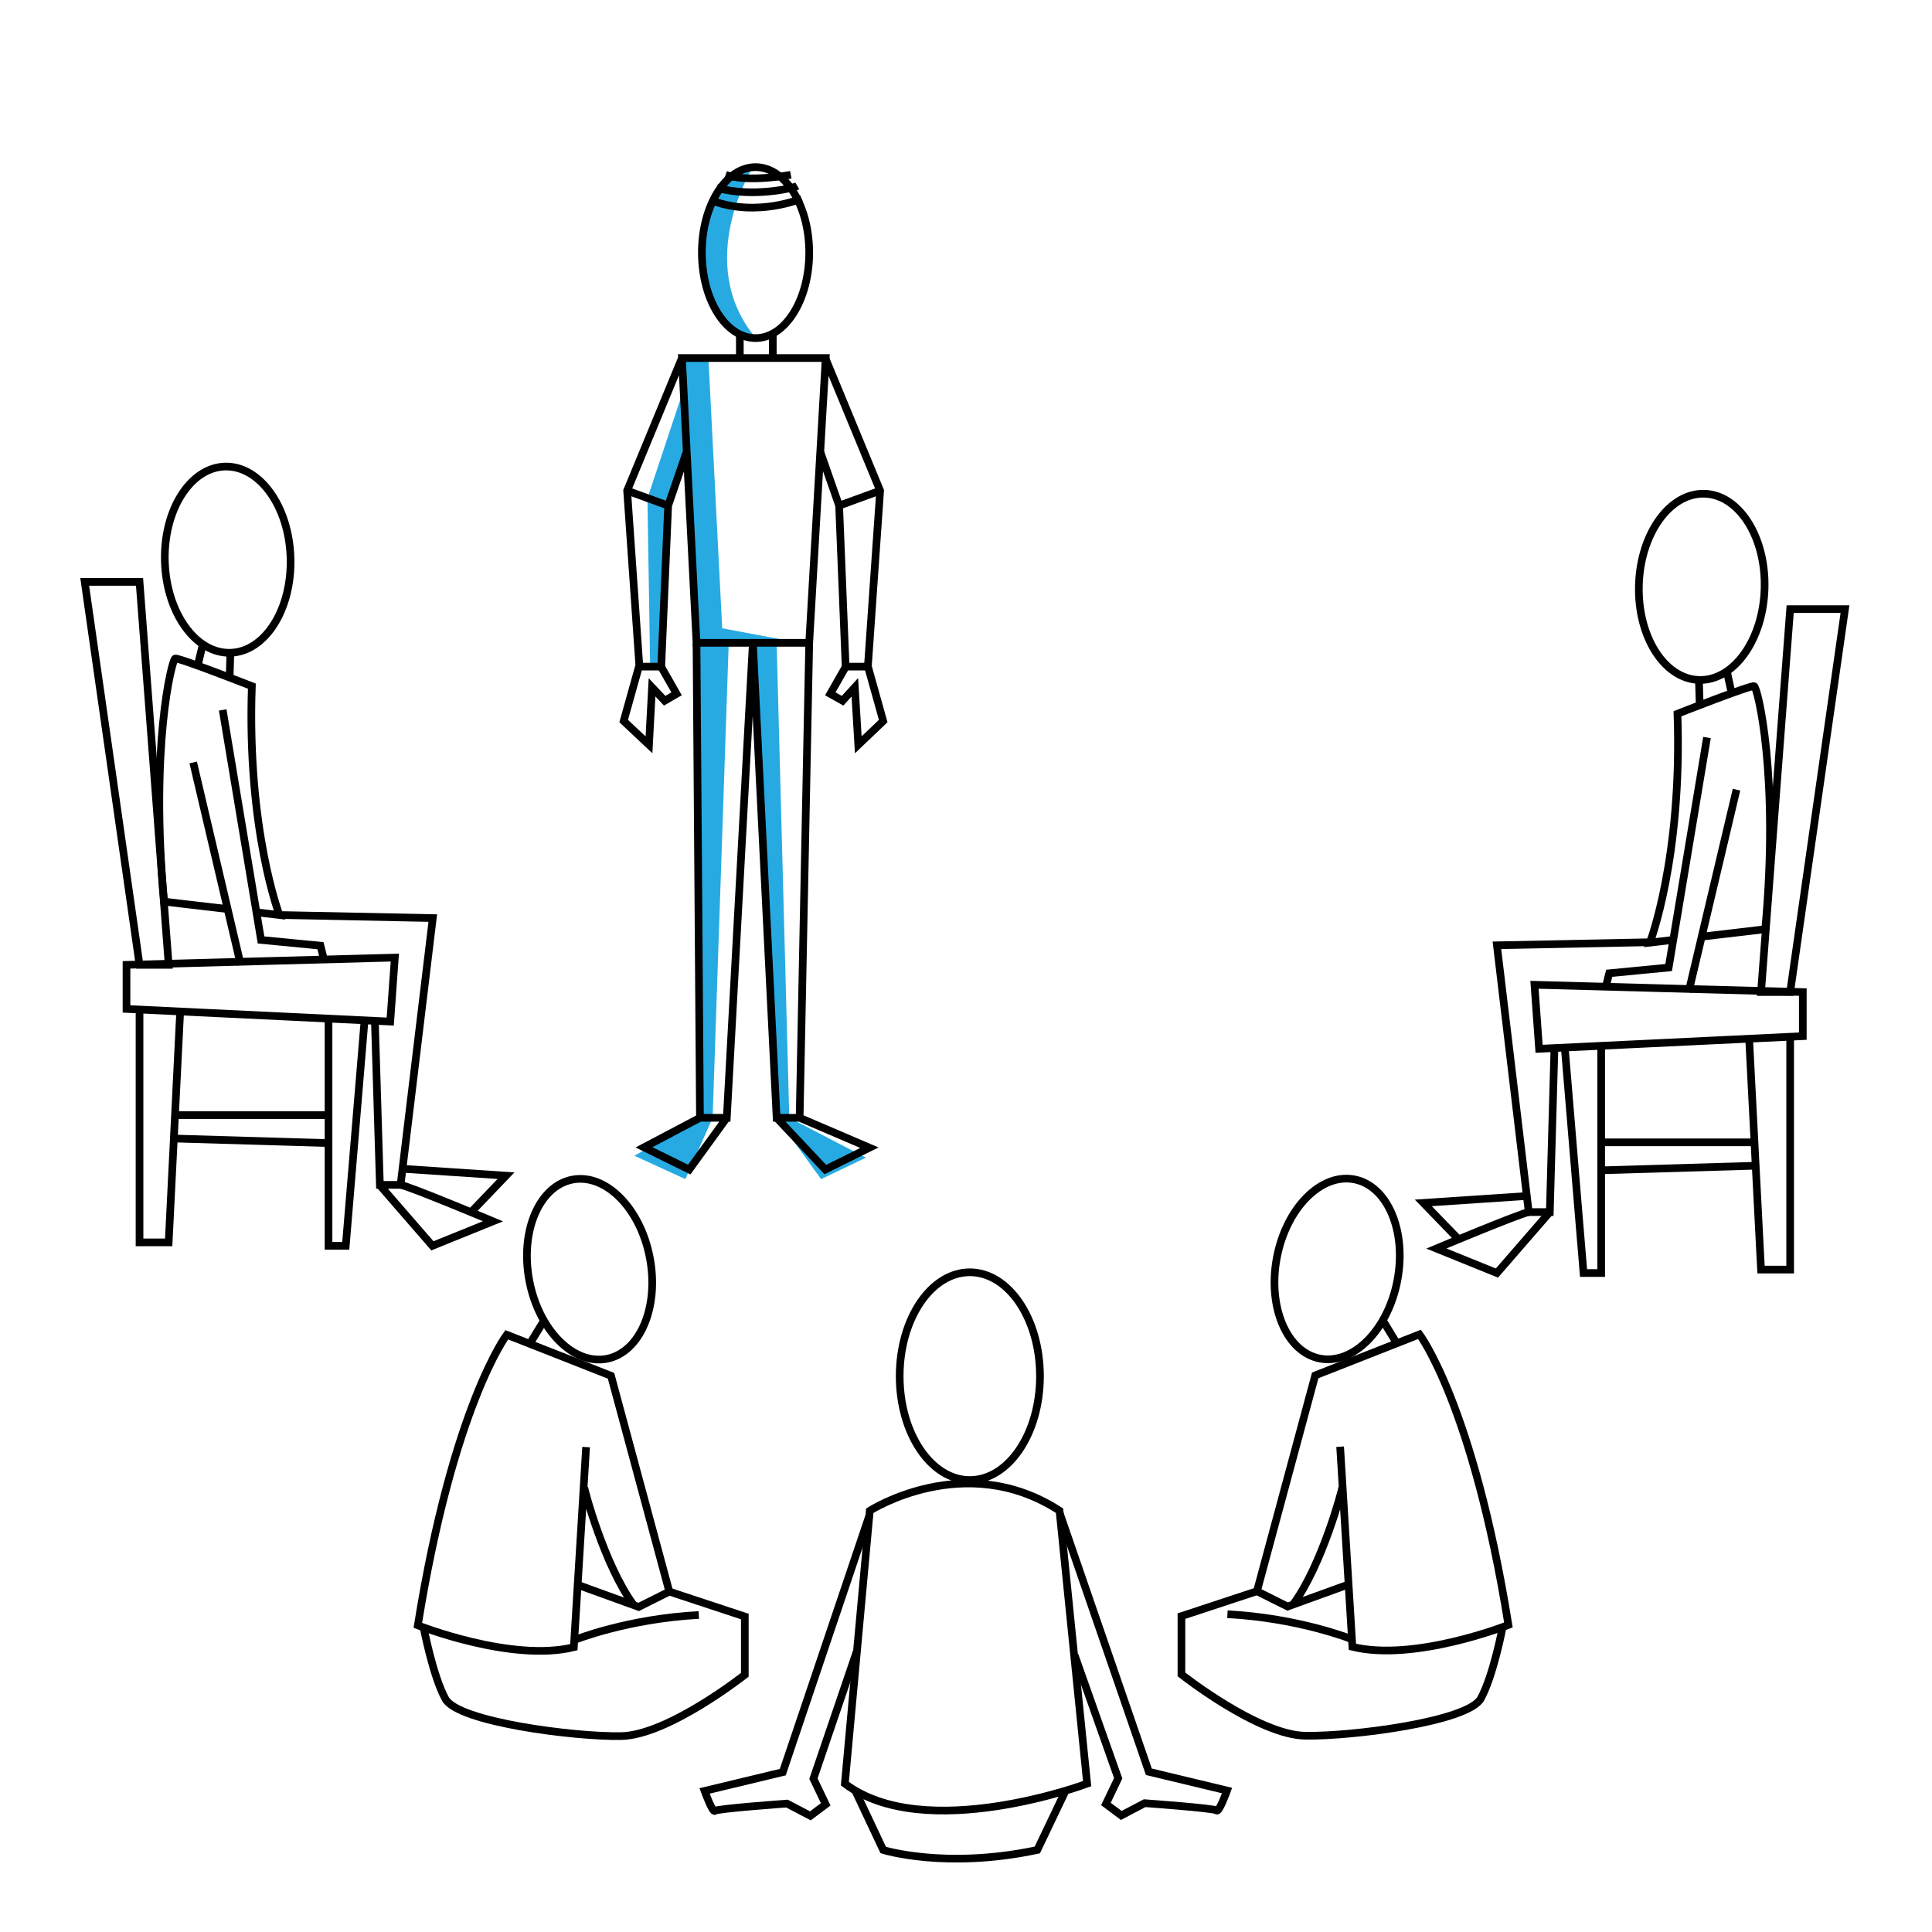 <svg version="1" xmlns="http://www.w3.org/2000/svg" width="504" height="504" viewBox="0 0 504 504"><g fill="#27AAE1"><path d="M196.4 43.6s-15.6 24.9.7 44.5c0 0-13.5-1-13.9-21-.5-19.9 13.2-23.5 13.2-23.5zm-11.6 49.8l3.6 70.5 20.2 3.8h-18.5l-4.2 123.9-7.1 16-13.3-6.1 17.4-9.9-1.2-123.9-3.8-74.3z"/><path d="M202.6 167.7l3.3 123.9 20 10.4-11.7 5.6-11.6-16-6.2-123.9zm-24.3-66l-9.4 28.3.7 43.8h2.8l1.9-41.9 4.8-14z"/></g><g fill="none" stroke="#000" stroke-width="2" stroke-miterlimit="10"><ellipse cx="197.1" cy="65.9" rx="14" ry="22.3"/><path d="M206.3 45.6s-11.1 2.1-17 0m18.7 2.9c-1 .6-11.7 3.1-21 .5m22.1 2.8s-11.5 4.9-23.2.6M201.6 87v6.4H193v-6.2m22.4 6.2h-37.5l3.8 74.3h29.4zm-37.5 0L163.6 128l3.2 45.9h5.7l1.8-42 4.8-14"/><path d="M172.4 173.8l4.1 7.2-3.1 1.8-3.3-3.5-.8 15-6.6-6.2 4-14.3m7.6-41.9l-10.7-3.9m51.7-34.6l14.3 34.6-3.2 45.9h-5.8l-1.7-42-4.9-14"/><path d="M220.7 173.8l-4.1 7.2 3.2 1.8 3.2-3.5.9 15 6.5-6.2-4-14.3m-7.5-41.9l10.7-3.9m-18.5 39.7l-2.5 123.9h-6l-6.2-123.9-6.8 123.9h-7l-.9-123.9m26.9 123.9l18.2 7.8-11.5 5.7-12.7-13.5m-13 0l-9.8 13.5-11.8-5.8 14.6-7.7"/><ellipse cx="253" cy="359" rx="18.3" ry="27.1"/><path d="M226.9 394.1s24.9-16 49.5 0l7.2 71.2s-42.3 15.8-63.2 0l6.5-71.2z"/><path d="M223.1 467.1l7.3 15.5s16.2 5.1 40.2 0l7.4-15.5m-51.2-71.8l-22.6 67-20.4 4.9s2.1 5.8 2.7 5.2c.6-.6 18.8-1.9 18.8-1.9l6.1 3.2 4-3-3.2-6.7 11.3-33.2m53-35.9l23.2 67.3 20.4 4.9s-2.1 5.8-2.7 5.2-18.8-1.9-18.8-1.9l-6.1 3.2-4-3 3.2-6.7-11.4-32.2"/><ellipse transform="rotate(-79.181 348.828 331.008)" cx="348.8" cy="331" rx="23.8" ry="16"/><path d="M360.7 344.4l3.6 5.9m-12.4 63l-16 5.8-8-4 15.2-56.3 27.2-10.7s14 18.5 23.2 75.8c0 0-24.5 9.7-40.7 5.7l-3.2-52.2m.6 10.4c0 .7-5.3 20.5-12.9 30.8"/><path d="M327.9 415.1l-19.7 6.5v15.2s20 15.8 32.3 16 42.5-3.7 45.8-9.7 5.7-18.7 5.7-18.7m-39.4 3.2s-13.7-5.5-32.4-6.5M467 158.9l-7.6 99.9h7.6l14.3-99.9z"/><path d="M470.3 258.8l-70-1.9 1.2 16.7 68.8-3.3zm-62.1 14.5l4.9 58.8h4.6v-58.5m49.3-3.1v60.7h-7.6l-3.1-60.2m-38.6 27h40m-40 7.3l40.3-1.2"/><ellipse transform="rotate(-88.297 443.91 153.079) scale(1)" cx="443.9" cy="153.1" rx="24.3" ry="16.4"/><path d="M436.4 245.2c-3.5.4-6 .7-6 .7s8.5-22.1 7.2-59.7c0 0 19.1-7.5 20-7.2s6.6 23.3 2.9 63.4c0 0-8.3 1-16.2 1.9"/><path d="M445.3 192.4l-10 60-15.5 1.5s-.4 1.5-.8 3.2m21.5 1.7L453 206"/><path d="M430.4 245.8l-39.9.8 8.3 69.6h5.5l1.2-42.6"/><path d="M398.8 316.2c-2.4.4-24.1 9.5-24.1 9.5l15.8 6.4 13.8-15.9"/><path d="M398.3 312l-27 1.8 9.2 9.5m62.7-145.9l.2 6.6m7.1-8.8l1.1 5"/><ellipse transform="rotate(-10.819 153.803 331.09)" cx="153.8" cy="331.1" rx="16" ry="23.8"/><path d="M141.9 344.5l-3.6 5.9m12.3 63l16 5.8 8-4-15.2-56.3-27.2-10.7s-14 18.5-23.2 75.8c0 0 24.5 9.7 40.7 5.7l3.2-52.2m-.5 10.4c0 .7 5.3 20.5 12.9 30.8"/><path d="M174.6 415.2l19.7 6.5v15.2s-20 15.8-32.3 16-42.5-3.7-45.8-9.7-5.7-18.7-5.7-18.7m39.4 3.3s13.7-5.5 32.4-6.5"/><ellipse transform="rotate(-1.7 59.412 146.007) scale(1)" cx="59.4" cy="146" rx="16.4" ry="24.3"/><path d="M52.9 168.1l-1.2 5m8.4-2.8l-.2 6.5m7 61.2c3.5.4 6 .7 6 .7s-8.5-22.1-7.2-59.7c0 0-19.1-7.5-20-7.2s-6.6 23.3-2.9 63.4c0 0 8.3 1 16.2 1.9"/><path d="M58.1 185.2l10 60 15.5 1.5s.4 1.5.8 3.2m-21.6 1.8l-12.4-52.8"/><path d="M72.9 238.7l40 .8-8.4 69.6h-5.4l-1.3-42.6m6.7 42.6c2.4.4 24.1 9.5 24.1 9.5l-15.8 6.4L99 309.1"/><path d="M105 304.9l27 1.8-9.1 9.5M36.4 151.8l7.6 99.9h-7.6l-14.3-99.9z"/><path d="M33 251.7l70-1.9-1.2 16.7-68.8-3.3zm62.1 14.5L90.2 325h-4.5v-58.5"/><path d="M36.4 263.3v60.8H44l3-60.2m38.7 27H45.6m40.1 7.3L45.3 297"/></g><path fill="none" stroke="#70BF44" stroke-width="15" stroke-miterlimit="10" stroke-opacity="0" d="M195.8 42.5c3.6.2 7.1.4 10.7.6-5.5 1.7-11.1 2.7-16.8 3 7.1.2 14.3.4 21.4.5-8.2 1.4-16.3 2.9-24.5 4.3h16.2c-6.3 1.7-12.6 3.3-18.9 5 5.3 0 10.7.1 16 .1-6.5 1.3-12.8 3.3-18.9 6.1 7.4-.3 14.8-.7 22.2-1-7.6 1.7-15.2 3.3-22.8 5 9.7 0 19.4.1 29 .1l-29.7 7.5c7.8-1 15.7-1 23.5.1-9.3 1.7-18.7 3.4-28 5l26.1 2.1c-6.2 1.8-12.6 3.1-19 4 7.9.5 15.9 1 23.8 1.4-12.3 1.2-24.5 3.4-36.4 6.5 10.3.7 20.7.9 31 .7-10.2 2.4-20.3 4.7-30.5 7.1 10.2-.3 20.3-.6 30.5-1-10.6 2.6-21.2 5.3-31.8 7.9 10.8-.6 21.6-1.1 32.5-1.7-11.6.8-23.2 3.2-34.1 7.2 8.8-.4 17.6-.9 26.4-1.3-10.8 2.3-21.4 5.3-31.7 9 11.8.1 23.6.1 35.3.2-11.8 0-23.7 2.2-34.8 6.3 13.8-.5 27.5-1 41.3-1.5-11.4.6-22.6 3.3-33 7.8 14.8-.8 29.5-1.6 44.3-2.4-18.6 3.2-37.1 7.1-55.4 11.8 12.6.8 25.3.9 37.9.2-14 .9-27.8 3.9-40.9 9l46.6.6c-14.8 1.8-29.5 4.8-43.8 9 18.8-1.1 37.7-1.6 56.5-1.4-20.1 2.8-40.2 5.7-60.3 8.5 15.7 1 31.4 1.1 47.1.6-19.1 1.7-38.1 3.4-57.2 5.1 20.9 3.2 42.1 2.9 63.2 2.6-11.6 1.1-23.2 3.5-34.3 7.2 15.6.8 31.3 1 47 .5-22.3 5.6-45.7 2.3-68.7 3.5-3.4.2-7.2.7-9.2 3.4 20.9 1.1 41.7 2.2 62.6 3.2-9.2 1.7-18.4 3.9-27.4 6.7 11.5 2.5 23.3 3.5 35 2.9-12 1.2-23.8 3.5-35.3 7 8.2 2.3 16.7 3.2 25.2 2.7-7.3.8-14.5 2.6-21.2 5.4 8.6 2 17.4 3.2 26.2 3.5-6.4.6-12.8 2.4-18.6 5.2 7 .9 13.9 1.8 20.9 2.8-10-.3-20 3.4-27.3 10.2 9.8 2 19.8 2.6 29.8 1.9-8.9.1-17.9 1.9-26.1 5.4 9.3.5 18.7.9 28 1.4-9.3 2.9-18.1 6.9-26.4 12 11.3.3 22.6.6 33.8.9-13.8-.1-28.1-.1-41 5 12.5 1.3 25.1 1.1 37.5-.4-11.5.9-22.8 4.1-32.9 9.5 12.4-.1 24.8-.1 37.2-.2-14.1 2.6-28.3 5.3-42.4 7.9l39.9-1.2c-20.2 1.6-40.3 4.5-60.1 8.6 18.6.5 37.2-.4 55.7-2.6-9.9 1.1-19.7 2.8-29.3 5.2-2.9.7-6.3 1.9-7.2 4.8 21.6 1.5 43.4.2 64.7-3.8-24.8 1.7-54.6 5.1-79.4 5.8 15.5-1.6 36-5.3 51.5-6.9-12.6 1.5-25.1 2.9-37.7 4.4 19.5-2.3 39.1-4.6 58.6-7-14.1 1.5-28 4.7-41.3 9.6 10.6.9 21.2 1.1 31.8.8-6.2 1.4-12.3 2.9-18.5 4.3 5.5.8 11.3-.7 15.7-4.1"/></svg>